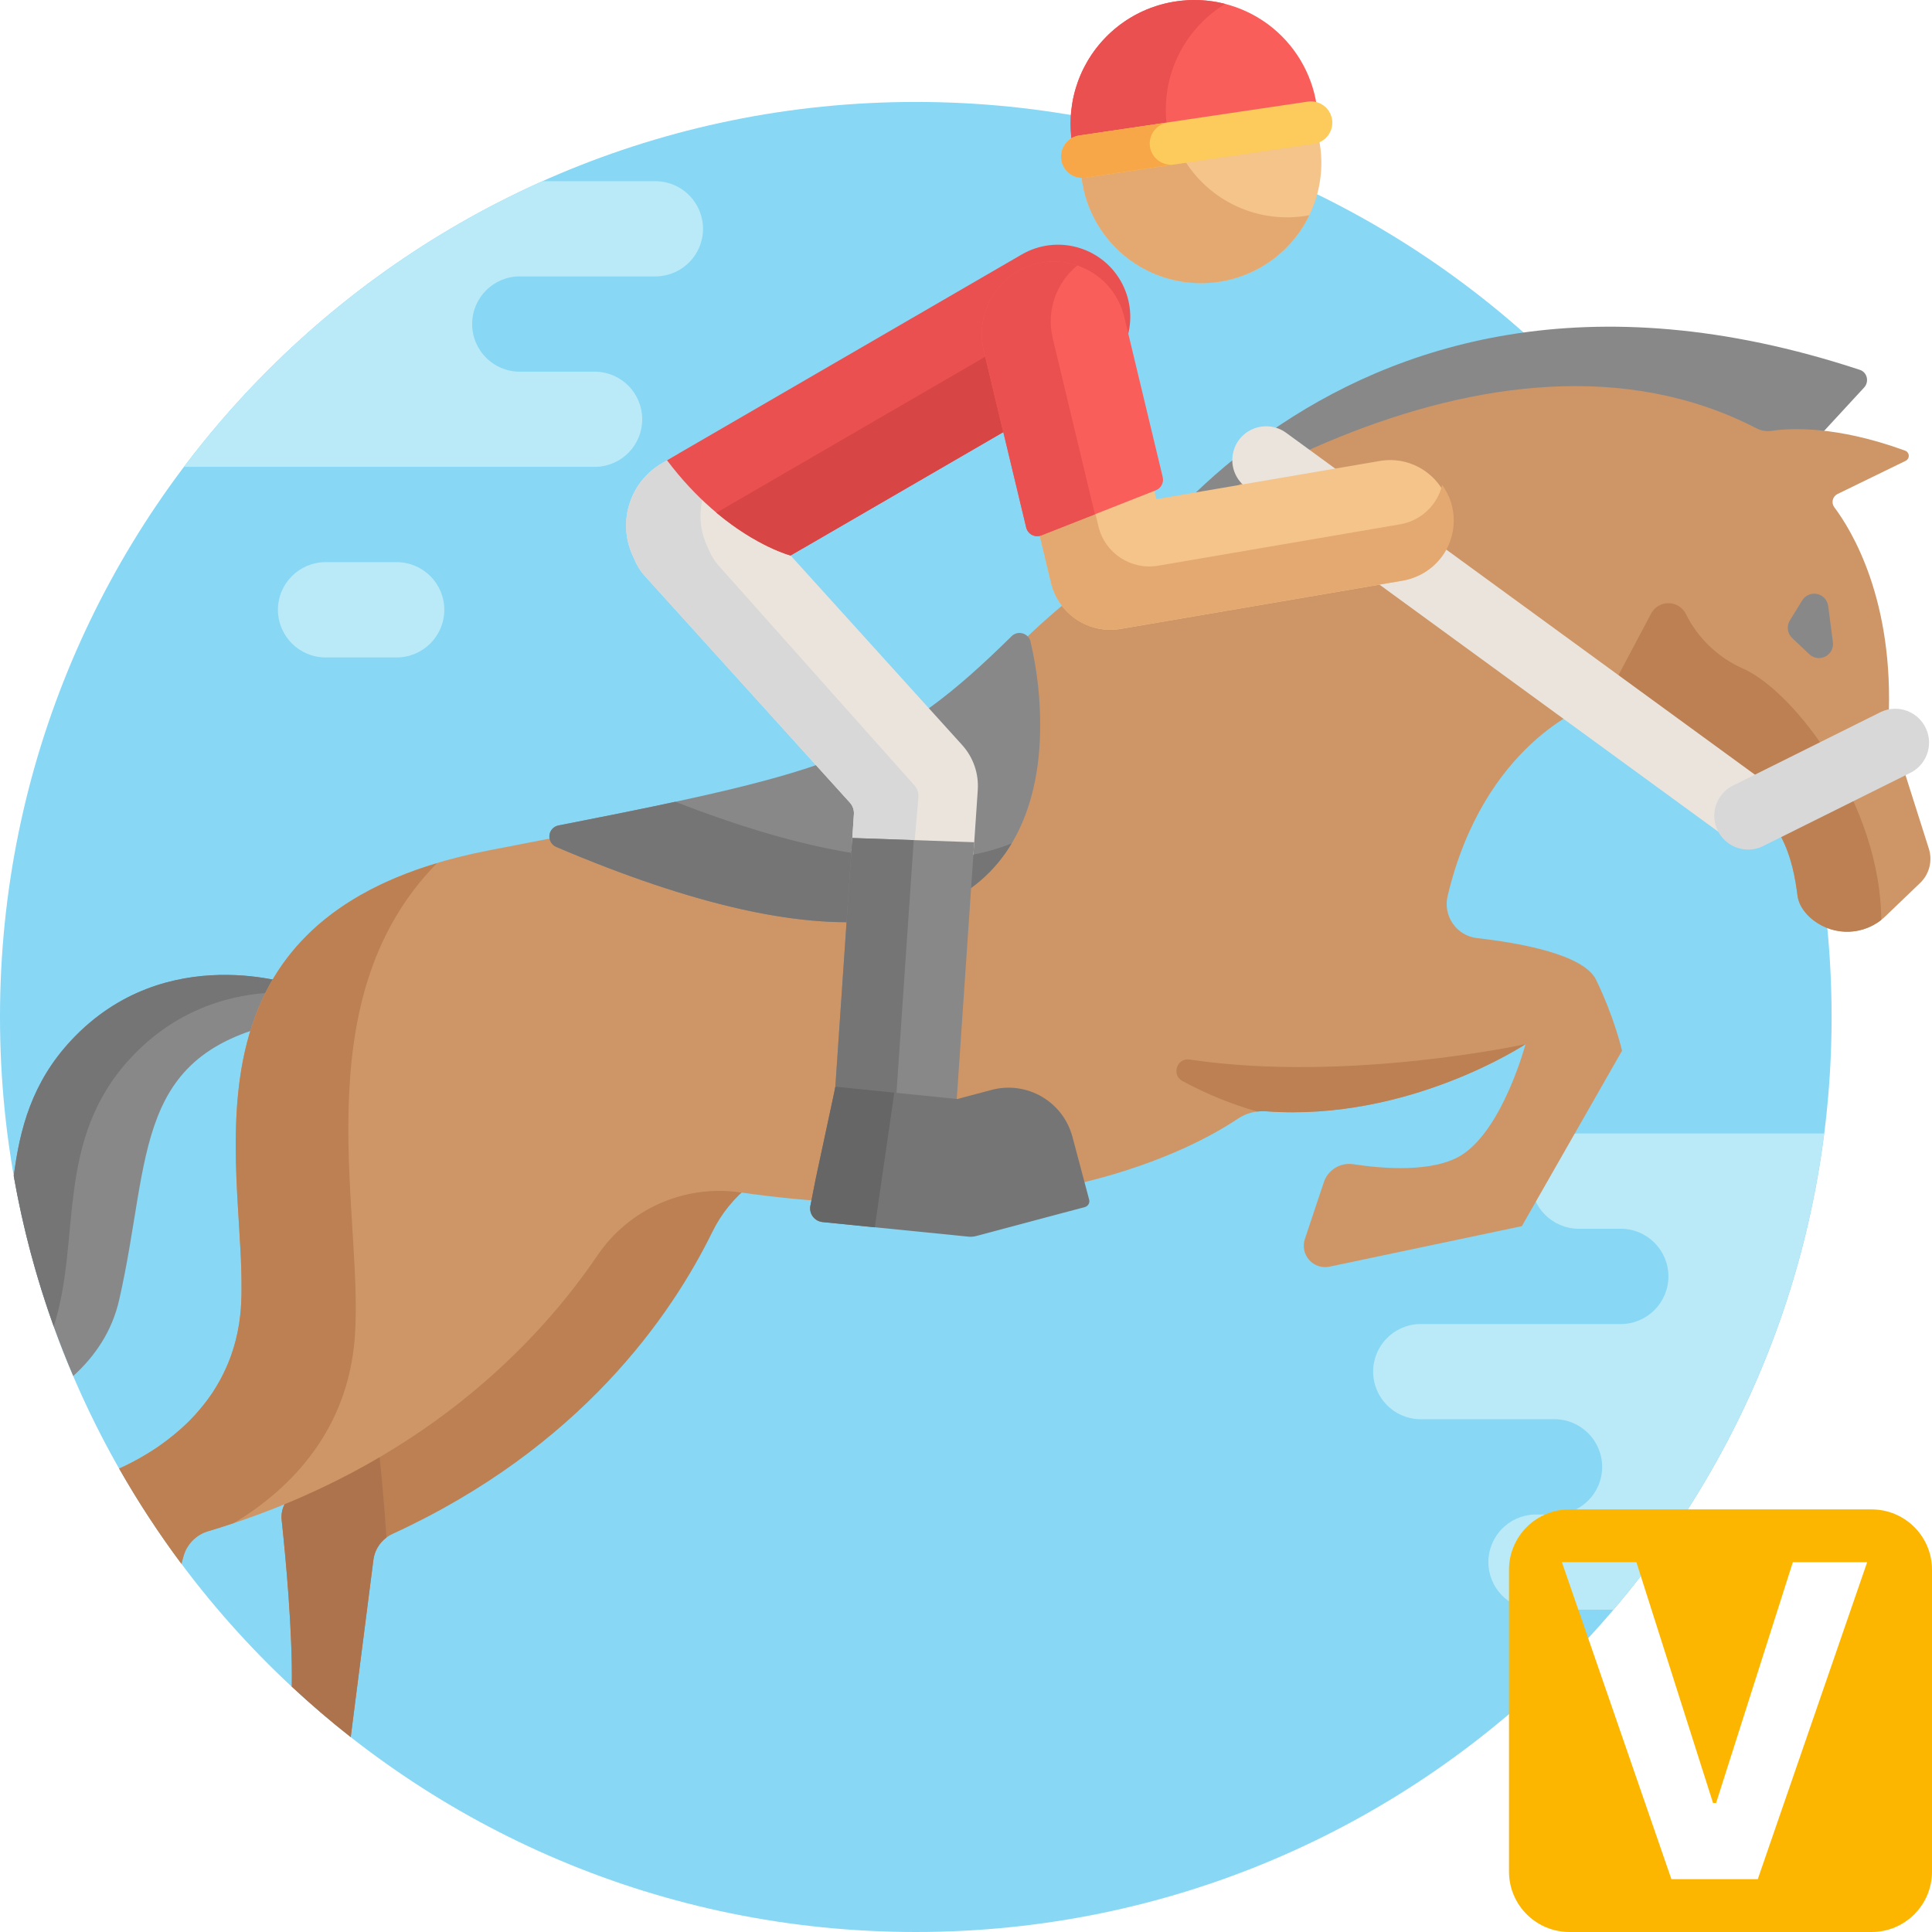 <?xml version="1.0" encoding="UTF-8"?>
<svg width="34px" height="34px" viewBox="0 0 34 34" version="1.1" xmlns="http://www.w3.org/2000/svg" xmlns:xlink="http://www.w3.org/1999/xlink">
    <title>vhorses_icon_34px</title>
    <g id="05---Virtual-Forecasts" stroke="none" stroke-width="1" fill="none" fill-rule="evenodd">
        <g id="05-elgbet_sb_virtualforecasts_1024" transform="translate(-781, -94)">
            <g id="sections" transform="translate(18, 74)">
                <g id="section_10" transform="translate(745, 10)">
                    <g id="vhorses_icon_34px" transform="translate(18, 10)">
                        <g id="Group" transform="translate(0, 0)" fill-rule="nonzero">
                            <path d="M16.116,34 C25.017,34 32.233,26.791 32.233,17.897 C32.233,9.004 25.017,1.794 16.116,1.794 C7.216,1.794 2.10289241e-16,9.004 2.10289241e-16,17.897 C2.10289241e-16,26.79 7.214,34 16.116,34 Z" id="Path" fill="#87D7F5"></path>
                            <path d="M32.102,19.947 L27.785,19.947 C27.321,19.947 26.946,20.323 26.946,20.786 C26.946,21.249 27.321,21.624 27.785,21.624 L28.522,21.624 C28.985,21.624 29.361,21.999 29.361,22.462 C29.361,22.925 28.985,23.301 28.522,23.301 L24.974,23.301 C24.523,23.317 24.165,23.687 24.165,24.138 C24.165,24.59 24.523,24.96 24.974,24.976 L27.356,24.976 C27.819,24.976 28.195,25.352 28.195,25.815 C28.195,26.278 27.819,26.653 27.356,26.653 L27.002,26.653 C26.551,26.669 26.193,27.039 26.193,27.491 C26.193,27.942 26.551,28.312 27.002,28.328 L28.391,28.328 C30.417,25.955 31.707,23.043 32.102,19.949 L32.102,19.947 Z M3.236,8.216 L10.493,8.216 C10.945,8.2 11.302,7.83 11.302,7.379 C11.302,6.927 10.945,6.557 10.493,6.541 L9.148,6.541 C8.685,6.541 8.309,6.166 8.309,5.703 C8.309,5.24 8.685,4.864 9.148,4.864 L11.563,4.864 C12.014,4.848 12.372,4.478 12.372,4.027 C12.372,3.575 12.014,3.205 11.563,3.189 L9.545,3.189 C7.051,4.305 4.881,6.035 3.237,8.216 L3.236,8.216 Z M6.98,9.893 L5.73,9.893 C5.267,9.893 4.891,10.268 4.891,10.731 C4.891,11.194 5.267,11.57 5.73,11.57 L6.98,11.57 C7.443,11.57 7.819,11.194 7.819,10.731 C7.819,10.268 7.443,9.893 6.98,9.893 L6.98,9.893 Z" id="Shape" fill="#BAEAF7"></path>
                            <path d="M10.491,21.94 C9.662,23.16 8.103,24.907 5.451,26.113 C5.358,26.177 5.272,26.23 5.198,26.272 C5.03,26.37 4.935,26.558 4.957,26.751 C5.023,27.366 5.152,28.711 5.135,29.681 C5.468,29.991 5.813,30.288 6.172,30.569 L6.571,27.452 C6.596,27.252 6.723,27.079 6.907,26.995 C10.213,25.477 11.811,23.159 12.536,21.68 C12.697,21.351 12.928,21.072 13.206,20.854 L13.001,20.826 C12.02,20.687 11.046,21.12 10.491,21.94 L10.491,21.94 Z" id="Path" fill="#BC8053"></path>
                            <path d="M6.667,25.482 C6.29,25.704 5.886,25.917 5.451,26.114 C5.368,26.17 5.284,26.223 5.198,26.274 C5.03,26.371 4.936,26.557 4.957,26.75 C5.023,27.366 5.152,28.711 5.135,29.681 C5.468,29.991 5.813,30.288 6.172,30.569 L6.571,27.452 C6.591,27.295 6.674,27.153 6.801,27.059 C6.762,26.453 6.706,25.884 6.669,25.54 C6.668,25.521 6.667,25.501 6.667,25.482 L6.667,25.482 Z" id="Path" fill="#AD734D"></path>
                            <path d="M19.122,11.095 C19.122,11.095 23.136,3.343 32.731,6.509 C32.861,6.552 32.898,6.719 32.806,6.819 L31.453,8.286 C31.453,8.286 25.678,5.126 19.122,11.095 L19.122,11.095 Z M1.255,18.307 C0.56,19.049 0.35,19.866 0.242,20.695 C0.455,21.905 0.806,23.086 1.289,24.215 C1.675,23.865 1.97,23.429 2.096,22.881 C2.681,20.321 2.298,18.47 5.156,17.955 L5.216,17.346 C5.216,17.346 2.92,16.525 1.255,18.307 L1.255,18.307 Z" id="Shape" fill="#888889"></path>
                            <path d="M1.255,18.306 C0.56,19.049 0.35,19.866 0.242,20.694 C0.402,21.607 0.64,22.492 0.946,23.345 C1.439,21.792 0.954,20.059 2.307,18.611 C3.248,17.605 4.389,17.429 5.204,17.467 L5.216,17.345 C5.216,17.345 2.92,16.524 1.255,18.306 Z" id="Path" fill="#757575"></path>
                            <path d="M33.234,12.697 C33.341,10.561 32.584,9.331 32.281,8.927 C32.253,8.89 32.243,8.842 32.254,8.797 C32.265,8.752 32.295,8.714 32.337,8.694 L33.538,8.109 C33.573,8.091 33.594,8.055 33.591,8.016 C33.589,7.978 33.564,7.944 33.528,7.931 C32.304,7.484 31.489,7.535 31.181,7.582 C31.087,7.596 30.991,7.58 30.907,7.536 C26.315,5.161 20.262,9.055 17.941,11.338 C15.596,13.645 14.545,13.814 8.605,14.965 C2.664,16.118 4.468,20.901 4.228,23.143 C4.058,24.739 2.805,25.524 2.097,25.844 C2.429,26.427 2.795,26.986 3.193,27.52 L3.229,27.388 C3.287,27.177 3.45,27.011 3.66,26.948 C7.44,25.82 9.51,23.573 10.512,22.096 C11.067,21.277 12.04,20.845 13.02,20.983 C18.237,21.728 21.023,20.2 21.784,19.687 C21.933,19.588 22.11,19.542 22.288,19.556 C24.793,19.739 26.847,18.375 26.847,18.375 C26.847,18.375 26.453,19.859 25.727,20.324 C25.227,20.642 24.328,20.567 23.814,20.488 C23.587,20.454 23.369,20.589 23.297,20.806 L22.963,21.807 C22.921,21.934 22.951,22.074 23.04,22.174 C23.13,22.274 23.266,22.319 23.397,22.291 L26.782,21.578 L28.545,18.491 C28.545,18.491 28.417,17.92 28.088,17.242 C27.868,16.792 26.73,16.592 25.992,16.509 C25.82,16.489 25.665,16.396 25.567,16.254 C25.468,16.112 25.435,15.934 25.476,15.767 C26.114,13.081 27.936,12.43 27.936,12.43 C28.046,13.27 28.85,13.485 30.12,13.799 C31.389,14.113 31.561,15.212 31.633,15.763 C31.652,15.905 31.732,16.029 31.84,16.133 C32.22,16.49 32.813,16.484 33.185,16.12 L33.792,15.538 C33.953,15.383 34.012,15.15 33.945,14.937 L33.234,12.697 Z" id="Path" fill="#CE9666"></path>
                            <path d="M30.661,11.76 C30.229,11.566 29.878,11.228 29.668,10.804 C29.61,10.689 29.493,10.616 29.365,10.615 C29.236,10.613 29.118,10.684 29.057,10.797 L28.023,12.748 C28.281,13.332 29.028,13.529 30.12,13.8 C31.391,14.113 31.561,15.213 31.634,15.763 C31.652,15.906 31.733,16.029 31.841,16.133 C32.191,16.463 32.729,16.486 33.107,16.189 C33.096,14.175 31.601,12.173 30.661,11.759 L30.661,11.76 Z" id="Path" fill="#BC8053"></path>
                            <path d="M18.135,11.288 C18.117,11.219 18.063,11.165 17.995,11.146 C17.926,11.127 17.852,11.146 17.802,11.197 C15.707,13.258 14.761,13.563 9.829,14.526 C9.743,14.542 9.677,14.613 9.668,14.7 C9.659,14.787 9.708,14.87 9.788,14.904 C12.229,15.945 14.167,16.373 15.583,16.187 C16.266,16.097 16.829,15.864 17.266,15.487 C17.928,14.915 18.288,14.004 18.305,12.851 C18.313,12.325 18.255,11.801 18.135,11.289 L18.135,11.288 Z" id="Path" fill="#888889"></path>
                            <path d="M16.894,15.076 C15.634,15.241 13.959,14.918 11.883,14.11 C11.283,14.24 10.606,14.375 9.829,14.527 C9.743,14.544 9.679,14.614 9.67,14.7 C9.66,14.787 9.708,14.869 9.788,14.904 C12.229,15.945 14.167,16.373 15.583,16.187 C16.266,16.098 16.829,15.864 17.266,15.487 C17.479,15.302 17.66,15.084 17.804,14.842 C17.512,14.959 17.206,15.037 16.894,15.076 L16.894,15.076 Z" id="Path" fill="#757575"></path>
                            <path d="M21.135,4.983 C21.892,4.983 22.591,4.58 22.969,3.925 C23.348,3.271 23.348,2.464 22.969,1.809 C22.591,1.155 21.892,0.751 21.135,0.751 C19.966,0.751 19.018,1.698 19.018,2.867 C19.018,4.035 19.966,4.982 21.135,4.982 L21.135,4.983 Z" id="Path" fill="#F4C48B"></path>
                            <path d="M20.814,2.766 C20.464,2.16 20.437,1.42 20.742,0.79 C19.762,0.975 19.044,1.818 19.019,2.815 C18.994,3.811 19.668,4.69 20.637,4.924 C21.607,5.159 22.608,4.685 23.042,3.788 C22.158,3.955 21.264,3.545 20.814,2.766 L20.814,2.766 Z" id="Path" fill="#E4A970"></path>
                            <path d="M13.913,9.776 L14.136,9.648 C13.739,9.491 12.835,9.049 11.937,7.985 L11.65,8.152 C11.065,8.492 10.853,9.225 11.155,9.821 C11.2,9.938 11.266,10.048 11.357,10.147 L14.956,14.125 C15.007,14.181 15.032,14.255 15.027,14.33 L14.985,14.968 L17.13,15.044 L17.207,13.904 C17.227,13.614 17.128,13.328 16.933,13.112 L13.913,9.775 L13.913,9.776 Z" id="Path" fill="#EBE4DD"></path>
                            <path d="M14.984,14.968 L16.079,15.007 L16.132,14.38 L16.163,14.026 C16.168,13.951 16.142,13.876 16.091,13.82 L12.665,9.975 C12.578,9.88 12.51,9.769 12.463,9.65 C12.286,9.299 12.282,8.885 12.452,8.531 C12.271,8.358 12.099,8.176 11.937,7.985 L11.65,8.152 C11.065,8.492 10.853,9.225 11.155,9.821 C11.2,9.938 11.266,10.048 11.357,10.147 L14.956,14.124 C15.007,14.18 15.033,14.255 15.027,14.33 L14.985,14.968 L14.984,14.968 Z" id="Path" fill="#D8D8D8"></path>
                            <polygon id="Path" fill="#888889" points="17.145 14.822 14.999 14.747 14.682 19.399 16.819 19.61 17.145 14.823"></polygon>
                            <polygon id="Path" fill="#757575" points="16.08 14.785 14.999 14.747 14.682 19.399 15.758 19.505 16.08 14.785"></polygon>
                            <path d="M19.719,4.939 C19.366,4.332 18.588,4.126 17.98,4.479 L11.738,8.1 C12.781,9.483 13.913,9.776 13.913,9.776 L19.258,6.676 C19.549,6.507 19.762,6.229 19.848,5.903 C19.935,5.577 19.888,5.23 19.719,4.939 L19.719,4.939 Z" id="Path" fill="#EA5050"></path>
                            <path d="M19.827,5.968 C19.383,5.553 18.719,5.477 18.193,5.782 L12.608,9.023 C13.326,9.624 13.913,9.776 13.913,9.776 L19.258,6.675 C19.528,6.518 19.732,6.266 19.827,5.968 L19.827,5.968 Z" id="Path" fill="#D84545"></path>
                            <path d="M17.452,19.18 L16.925,19.32 L16.85,19.341 L14.702,19.124 L14.645,19.393 L14.355,20.745 L14.262,21.217 C14.248,21.284 14.264,21.354 14.305,21.409 C14.346,21.464 14.408,21.5 14.477,21.506 L17.043,21.763 C17.087,21.768 17.133,21.763 17.175,21.753 L18.668,21.355 L19.091,21.243 C19.118,21.235 19.142,21.217 19.156,21.193 C19.171,21.168 19.175,21.138 19.167,21.111 L18.872,20.002 C18.705,19.384 18.071,19.017 17.452,19.18 L17.452,19.18 Z" id="Path" fill="#757575"></path>
                            <path d="M14.645,19.393 L14.355,20.746 L14.262,21.218 C14.249,21.285 14.264,21.355 14.305,21.409 C14.346,21.464 14.408,21.499 14.476,21.506 L15.395,21.599 L15.738,19.229 L14.702,19.124 L14.645,19.393 L14.645,19.393 Z" id="Path" fill="#666666"></path>
                            <path d="M20.699,0.024 C19.51,0.2 18.688,1.305 18.864,2.494 L23.172,1.856 C23.087,1.286 22.779,0.772 22.316,0.428 C21.852,0.085 21.271,-0.061 20.699,0.024 Z" id="Path" fill="#F95E5A"></path>
                            <path d="M21.562,0.069 C20.855,-0.113 20.104,0.07 19.561,0.558 C19.018,1.046 18.757,1.773 18.864,2.495 L20.54,2.246 C20.408,1.355 20.838,0.51 21.562,0.068 L21.562,0.069 Z" id="Path" fill="#EA5050"></path>
                            <path d="M23.127,2.531 L19.102,3.126 C18.898,3.155 18.708,3.014 18.677,2.81 C18.648,2.606 18.789,2.417 18.993,2.385 L23.018,1.788 C23.222,1.759 23.412,1.901 23.443,2.105 C23.472,2.309 23.331,2.499 23.127,2.53 L23.127,2.531 Z" id="Path" fill="#FCCB5B"></path>
                            <path d="M20.237,2.58 C20.208,2.376 20.349,2.186 20.553,2.155 L18.993,2.384 C18.788,2.415 18.646,2.606 18.676,2.81 C18.707,3.015 18.897,3.157 19.102,3.127 L20.663,2.895 C20.459,2.925 20.268,2.784 20.237,2.58 L20.237,2.58 Z" id="Path" fill="#F8A748"></path>
                            <path d="M32.173,10.663 L32.256,11.301 C32.27,11.405 32.216,11.507 32.123,11.554 C32.029,11.602 31.915,11.585 31.839,11.512 L31.539,11.228 C31.454,11.147 31.438,11.018 31.499,10.918 L31.715,10.567 C31.77,10.477 31.875,10.432 31.978,10.453 C32.081,10.475 32.158,10.559 32.172,10.663 L32.173,10.663 Z" id="Path" fill="#888889"></path>
                            <path d="M30.831,14.867 C30.68,14.886 30.527,14.847 30.404,14.757 L21.931,8.578 C21.759,8.452 21.667,8.245 21.69,8.034 C21.712,7.822 21.846,7.639 22.04,7.553 C22.235,7.467 22.461,7.491 22.633,7.616 L31.107,13.796 C31.304,13.939 31.393,14.188 31.333,14.424 C31.272,14.66 31.074,14.835 30.832,14.867 L30.831,14.867 Z" id="Path" fill="#EBE4DD"></path>
                            <path d="M30.842,14.946 C30.549,14.985 30.272,14.803 30.191,14.519 C30.11,14.235 30.25,13.935 30.52,13.814 L33.107,12.526 C33.407,12.39 33.76,12.523 33.895,12.823 C34.031,13.122 33.898,13.475 33.598,13.611 L31.011,14.898 C30.957,14.923 30.9,14.939 30.842,14.946 L30.842,14.946 Z" id="Path" fill="#D8D8D8"></path>
                            <path d="M24.331,8.104 L20.351,8.784 L20.248,8.357 L18.231,9.148 L18.497,10.261 C18.63,10.81 19.165,11.163 19.722,11.068 L24.693,10.218 C25.254,10.096 25.619,9.554 25.522,8.989 C25.426,8.424 24.901,8.034 24.332,8.105 L24.331,8.104 Z" id="Path" fill="#F4C48B"></path>
                            <path d="M25.543,8.862 L25.535,8.839 C25.525,8.809 25.515,8.778 25.503,8.749 L25.493,8.731 C25.479,8.699 25.463,8.668 25.446,8.637 L25.442,8.63 C25.423,8.597 25.403,8.565 25.38,8.534 C25.295,8.892 25.004,9.164 24.641,9.227 L20.379,9.956 C19.902,10.037 19.444,9.734 19.331,9.264 L19.211,8.764 L18.23,9.148 L18.496,10.26 C18.629,10.809 19.164,11.163 19.721,11.067 L24.692,10.217 C24.993,10.165 25.257,9.988 25.42,9.73 C25.582,9.472 25.626,9.157 25.542,8.864 L25.543,8.862 Z" id="Path" fill="#E4A970"></path>
                            <path d="M18.252,4.638 C17.571,4.804 17.151,5.487 17.312,6.169 L18.059,9.284 C18.073,9.34 18.11,9.387 18.161,9.414 C18.212,9.44 18.271,9.443 18.325,9.422 L20.341,8.628 C20.433,8.592 20.485,8.493 20.462,8.397 L19.785,5.577 C19.621,4.895 18.934,4.475 18.252,4.638 L18.252,4.638 Z" id="Path" fill="#F95E5A"></path>
                            <path d="M18.526,5.95 C18.409,5.461 18.594,4.971 18.959,4.671 C18.731,4.592 18.486,4.581 18.252,4.637 C17.57,4.803 17.151,5.487 17.313,6.169 L18.06,9.284 C18.074,9.34 18.111,9.387 18.162,9.414 C18.213,9.44 18.273,9.443 18.326,9.422 L19.269,9.051 L18.525,5.949 L18.526,5.95 Z" id="Path" fill="#EA5050"></path>
                            <path d="M6.231,23.675 C6.458,21.558 5.257,17.665 7.691,15.19 C3.579,16.423 4.121,19.78 4.235,22.06 L4.235,22.068 L4.241,22.182 L4.241,22.207 L4.245,22.303 L4.246,22.339 C4.248,22.407 4.25,22.476 4.25,22.544 L4.25,22.777 L4.249,22.819 L4.246,22.892 L4.244,22.931 C4.243,22.956 4.241,22.982 4.24,23.007 L4.238,23.039 C4.234,23.074 4.231,23.109 4.227,23.143 L4.227,23.149 C4.222,23.198 4.215,23.248 4.208,23.297 L4.198,23.347 C4.193,23.38 4.188,23.413 4.18,23.445 C4.177,23.465 4.172,23.483 4.167,23.503 L4.147,23.59 L4.131,23.648 C4.111,23.72 4.089,23.791 4.064,23.862 L4.043,23.918 C4.001,24.027 3.953,24.133 3.899,24.237 L3.874,24.285 C3.861,24.308 3.848,24.331 3.834,24.355 L3.809,24.397 C3.795,24.421 3.78,24.445 3.765,24.468 L3.741,24.507 C3.724,24.532 3.706,24.558 3.688,24.583 L3.669,24.61 C3.62,24.677 3.568,24.743 3.514,24.806 L3.495,24.827 C3.475,24.851 3.455,24.875 3.435,24.898 L3.406,24.927 L3.353,24.984 L3.321,25.017 C3.304,25.033 3.286,25.05 3.269,25.067 L3.234,25.099 L3.184,25.145 L3.146,25.177 C3.048,25.263 2.946,25.344 2.839,25.419 L2.797,25.451 C2.768,25.471 2.739,25.49 2.709,25.509 C2.699,25.517 2.686,25.523 2.675,25.531 L2.623,25.564 L2.612,25.571 C2.508,25.635 2.409,25.69 2.314,25.74 L2.309,25.742 C2.239,25.779 2.169,25.813 2.097,25.844 C2.429,26.427 2.795,26.986 3.193,27.52 L3.229,27.389 C3.287,27.178 3.45,27.011 3.66,26.948 C3.75,26.922 3.84,26.893 3.928,26.865 L4.119,26.802 C4.998,26.272 6.057,25.306 6.231,23.675 L6.231,23.675 Z M20.81,19.025 C21.228,19.251 21.669,19.431 22.125,19.562 C22.179,19.555 22.234,19.554 22.288,19.558 C24.793,19.74 26.847,18.375 26.847,18.375 C26.847,18.375 23.72,19.06 20.934,18.646 C20.711,18.613 20.61,18.917 20.81,19.025 L20.81,19.025 Z" id="Shape" fill="#BC8053"></path>
                        </g>
                        <path d="M27.62,26.563 C27.033,26.563 26.556,27.038 26.556,27.625 L26.556,32.938 C26.556,33.524 27.033,34 27.62,34 L32.937,34 C33.524,34 34,33.524 34,32.938 L34,27.625 C34,27.038 33.524,26.563 32.937,26.563 L27.62,26.563 Z M30.147,31.731 L28.798,27.492 L27.487,27.492 L29.414,33.07 L30.934,33.07 L32.859,27.492 L31.551,27.492 L30.2,31.731 L30.147,31.731 Z" id="Shape" fill="#FDB600"></path>
                    </g>
                </g>
            </g>
        </g>
    </g>
</svg>